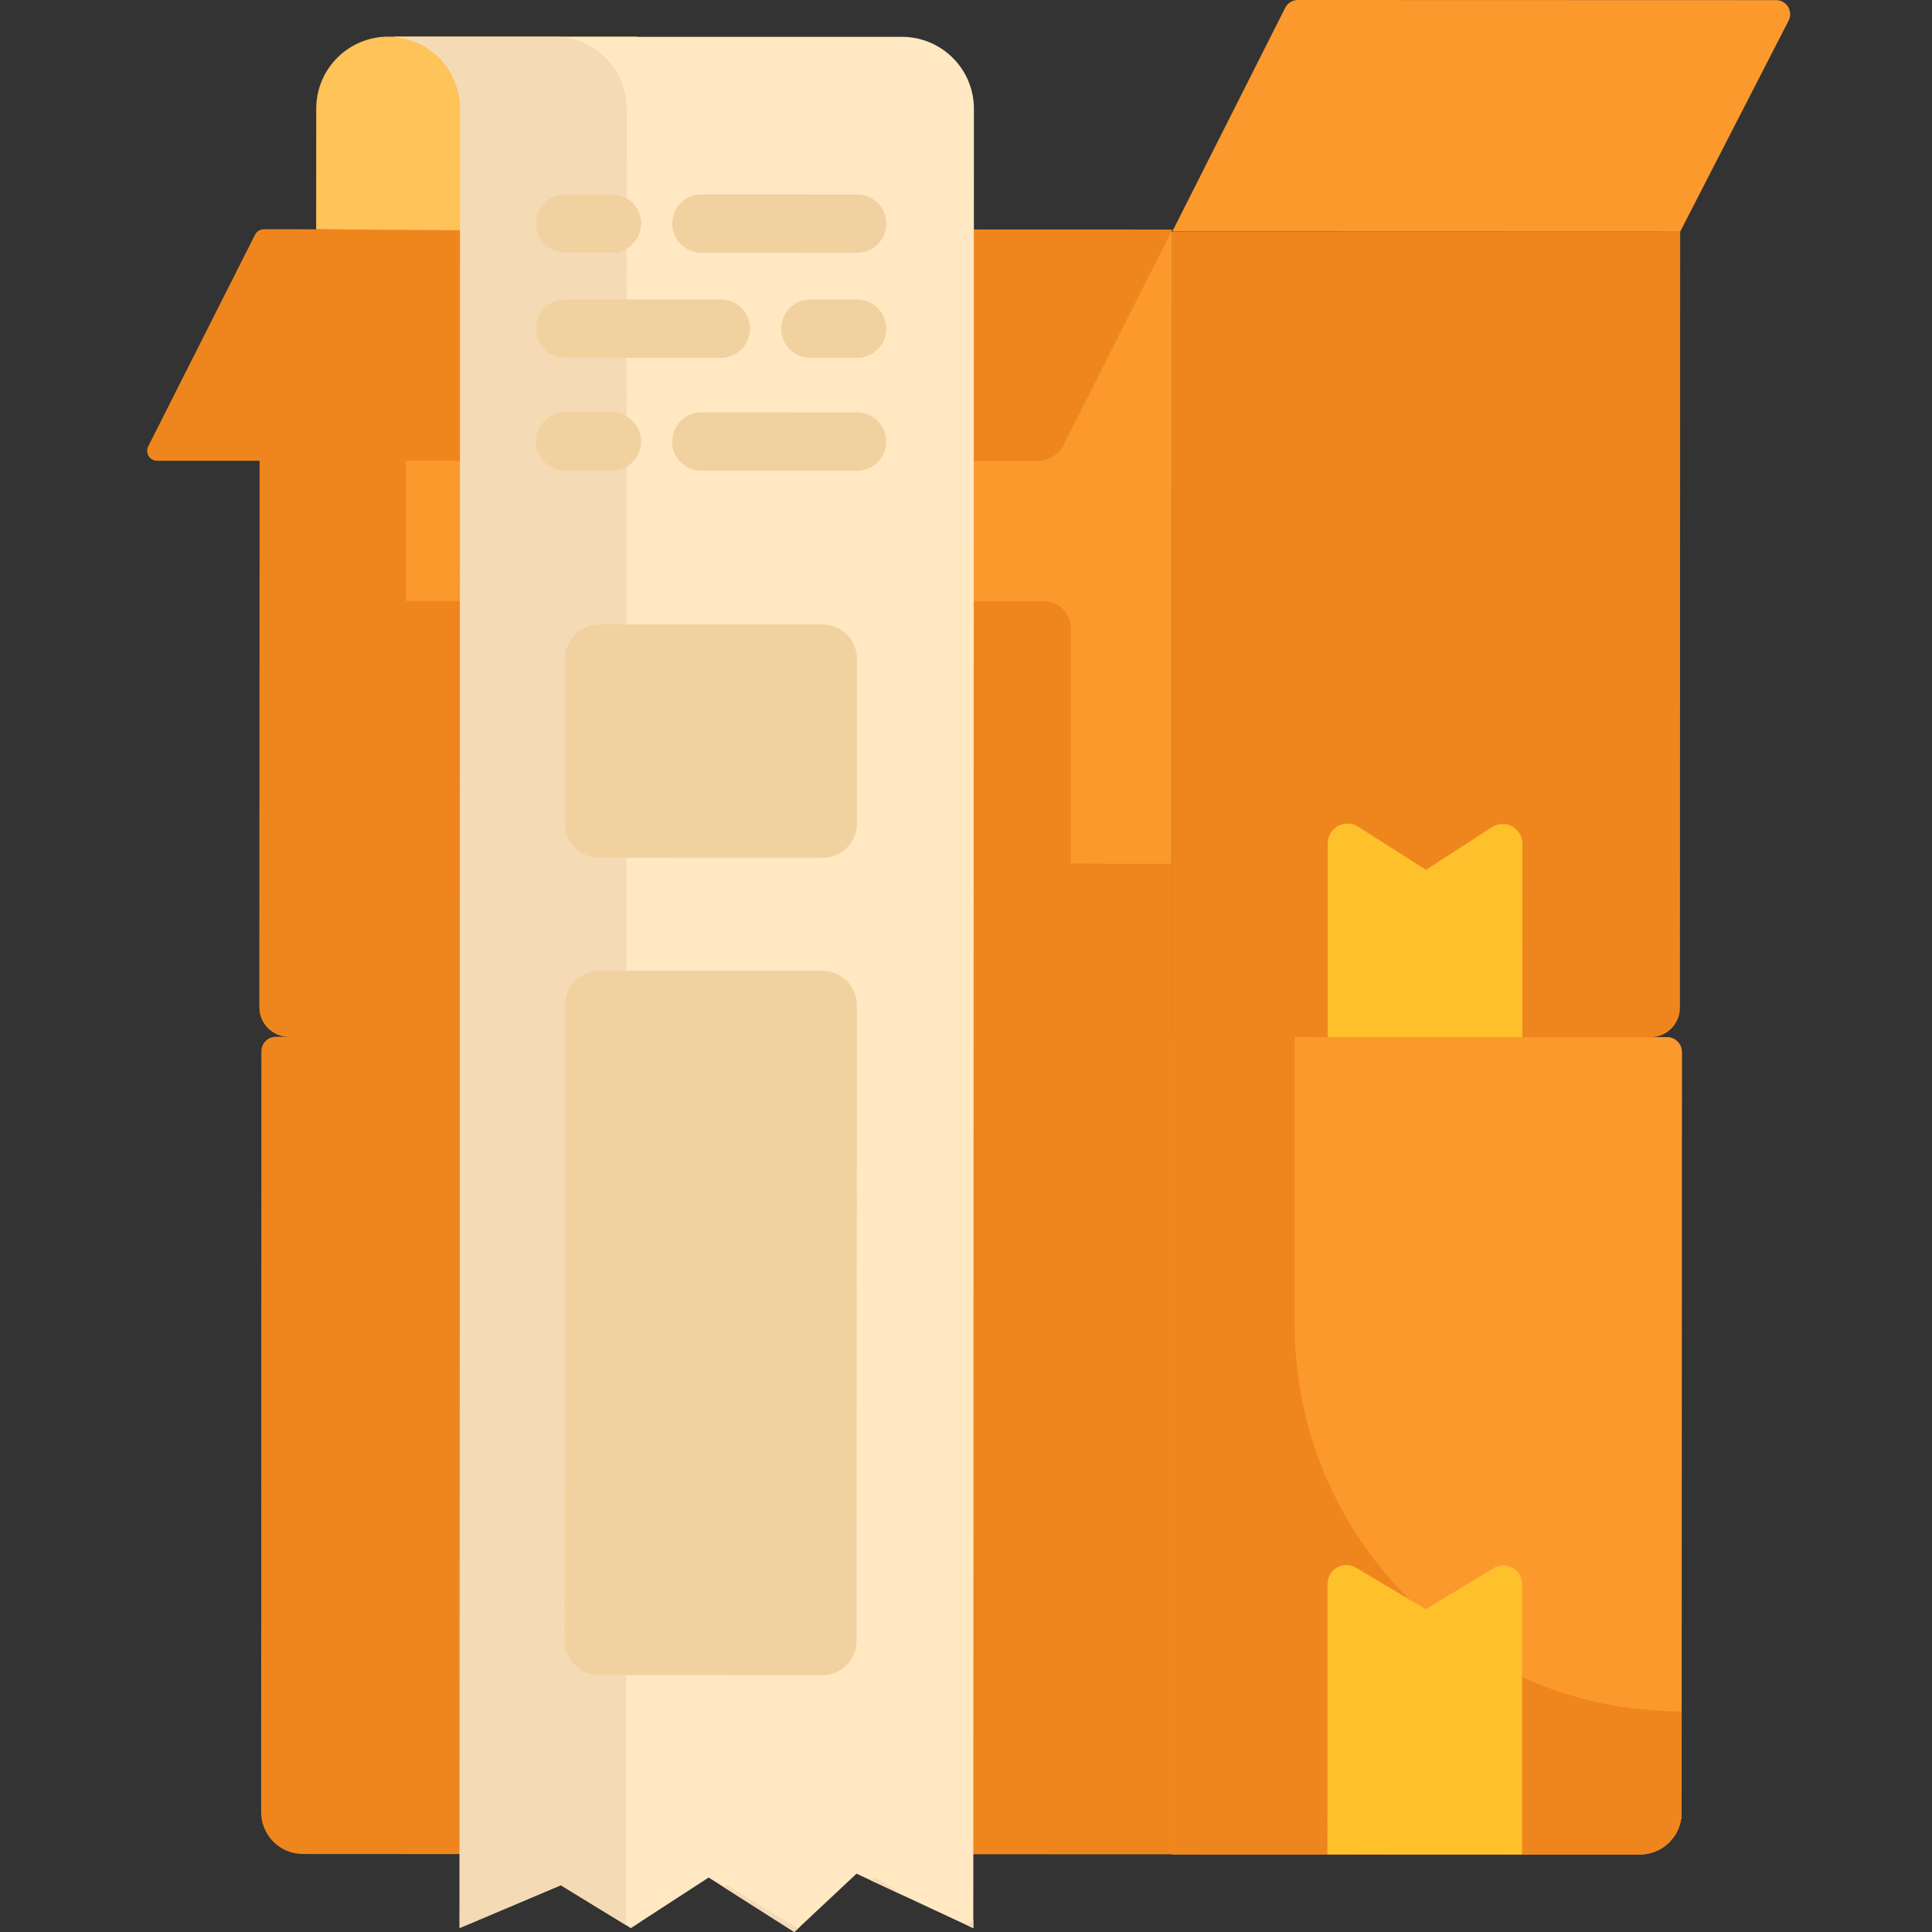 <svg height="512pt" viewBox="-39 0 512 512" width="512pt" xmlns="http://www.w3.org/2000/svg"><rect x="-39" y="0" width="512" height="512" fill="#333333" stroke="none"/><path d="m402.785 274.875c2.164.004 3.922 1.758 3.918 3.926l-.059 201.559c-.012 6.125-4.98 11.098-11.109 11.098l-176.602-.062-136.137-.039-41.5-.023c-6.125 0-11.098-4.969-11.086-11.098l.062-201.629c0-2.125 1.723-3.848 3.848-3.848l48.75.02 136.133.039zm0 0" fill="#ef861d"/><path d="m271.652 491.414 123.883.043c6.129 0 11.098-4.973 11.109-11.098l.059-201.559c.004-2.168-1.754-3.922-3.918-3.926l-131.133-.043zm0 0" fill="#fc992d"/><path d="m304.086 350.941v-76.098l-32.434-.012v216.582l123.883.043c6.129 0 11.098-4.973 11.109-11.098l.008-26.812c-56.652-.02-102.566-45.953-102.566-102.605zm0 0" fill="#ef861d"/><path d="m406.262 61.395-.062 205.664c-.008 4.324-3.504 7.82-7.828 7.82l-126.789-.043.094-213.441zm0 0" fill="#ef861d"/><path d="m271.652 61.352-.07 213.484-52.578-.02s-132.801-.855-136.133-.043l-45.285-.02c-4.324 0-7.828-3.508-7.82-7.816l.043-144.82v-18.605zm0 0" fill="#fc992d"/><path d="m257.754 228.91s-132.805-.855-136.137-.043l-45.285-.02c-4.32 0-7.824-3.508-7.816-7.816l.035-124.273-38.742 6.754v18.605l-.043 144.82c-.008 4.309 3.496 7.816 7.82 7.816l45.285.02c3.332-.812 136.133.043 136.133.043l52.578.02.016-45.922zm0 0" fill="#ef861d"/><path d="m271.676 60.836-28.793 57.055c-1.328 2.637-4.031 4.297-6.984 4.297l-16.844-.008-136.133-.039-80.277-.031c-1.969 0-3.246-2.074-2.359-3.832l28.297-56.07c.449-.891 1.363-1.453 2.359-1.449l13.844.008 38.156.012 136.137.039zm0 0" fill="#ef861d"/><path d="m435.008 5.449-28.746 55.945-134.586-.043 29.926-59.301c.633-1.258 1.922-2.051 3.332-2.051l126.746.039c2.781 0 4.582 2.93 3.328 5.41zm0 0" fill="#fc992d"/><path d="m364.441 223.59-.02 51.277-51.566-.02.02-51.371c0-4.113 4.539-6.602 8.004-4.402l18.027 11.438 17.504-11.305c3.465-2.238 8.031.258 8.031 4.383zm0 0" fill="#fec12c"/><path d="m244.828 166.527-.02 70.141c0 3.992-3.238 7.219-7.219 7.219l-18.574-.012-136.137-.039-18.562-.012c-3.98 0-7.207-3.238-7.207-7.219l.02-70.141c0-3.98 3.227-7.207 7.219-7.207l18.562.008 136.137.043 18.574.008c3.98 0 7.207 3.23 7.207 7.211zm0 0" fill="#ef861d"/><path d="m63.883 9.715c-10.539 0-19.078 8.539-19.078 19.07l-.02 31.453v.527l85.09.586v-51.637zm0 0" fill="#fec359"/><path d="m219.098 28.844-.164 482.145-30.941-14.449-16.5 15.461-22.688-14.438-20.629 13.395-18.562-11.355-26.816 11.348.137-388.809.02-61.367.012-31.969c0-5.27-2.137-10.047-5.59-13.5-3.148-3.156-7.418-5.219-12.152-5.539h135.23c10.344.238 18.645 8.684 18.645 19.078zm0 0" fill="#ffe8c2"/><path d="m127.648 510.637.527.32 2.41-1.562zm0 0" fill="#f4dab5"/><path d="m127.047 122.141.02-61.367.012-31.969c0-5.27-2.137-10.047-5.59-13.5-3.148-3.156-7.418-5.219-12.148-5.539h-44.113c4.734.32 9.004 2.383 12.148 5.539 3.453 3.453 5.59 8.23 5.59 13.5l-.012 31.969-.02 61.367-.133 388.809 26.812-11.348 17.301 10.582zm0 0" fill="#f4dab5"/><path d="m192.918 497.562-1.145.742 8.688 4.059zm0 0" fill="#f4dab5"/><path d="m217.434 510.289 1.5.699v-2.105zm0 0" fill="#f4dab5"/><path d="m172.289 510.957-18.562-11.355-1.031.438 18.797 11.961 1.82-1.707zm0 0" fill="#f4dab5"/><path d="m364.379 419.852-.031 71.594-51.562-.02.027-71.68c0-3.867 4.211-6.258 7.539-4.277l18.484 10.992 17.965-10.879c3.332-2.012 7.578.383 7.578 4.27zm0 0" fill="#fec12c"/><g fill="#f2d1a0"><path d="m188.074 266.402-.059 168.414c0 5.043-4.086 9.125-9.129 9.125l-59.094-.02c-5.043 0-9.129-4.094-9.129-9.137l.062-168.414c0-5.035 4.082-9.117 9.125-9.117l59.098.02c5.043 0 9.125 4.082 9.125 9.129zm0 0"/><path d="m188.105 174.613-.02 43.625c0 5.043-4.086 9.125-9.129 9.125l-59.094-.02c-5.043 0-9.125-4.094-9.125-9.137l.02-43.625c0-5.035 4.082-9.117 9.125-9.117l59.098.02c5.043 0 9.125 4.086 9.125 9.129zm0 0"/><path d="m123.148 124.727-12.375-.004c-4.273 0-7.734-3.465-7.734-7.738 0-4.27 3.465-7.73 7.734-7.73h.004l12.375.004c4.273 0 7.734 3.465 7.73 7.738 0 4.27-3.461 7.73-7.734 7.73zm0 0"/><path d="m188.125 124.75c-.004 0-.004 0-.004 0l-41.254-.016c-4.273 0-7.734-3.465-7.73-7.738 0-4.27 3.461-7.73 7.734-7.73h.004l41.25.012c4.273.004 7.734 3.469 7.734 7.738-.004 4.27-3.465 7.734-7.734 7.734zm0 0"/><path d="m188.133 94.84-12.379-.004c-4.27 0-7.73-3.465-7.73-7.738 0-4.27 3.465-7.73 7.734-7.73l12.379.004c4.273 0 7.734 3.465 7.73 7.738 0 4.27-3.465 7.73-7.734 7.73zm0 0"/><path d="m152.035 94.828-41.254-.016c-4.273 0-7.734-3.465-7.73-7.738 0-4.27 3.461-7.73 7.734-7.73h.004l41.25.016c4.273 0 7.734 3.465 7.734 7.738-.004 4.27-3.465 7.73-7.738 7.73zm0 0"/><path d="m123.172 66.973c-.004 0-.004 0-.004 0l-12.375-.004c-4.273 0-7.734-3.465-7.734-7.738 0-4.27 3.465-7.73 7.734-7.73h.004l12.375.004c4.273 0 7.734 3.465 7.734 7.738-.004 4.27-3.465 7.73-7.734 7.73zm0 0"/><path d="m188.145 66.996h-.004l-41.254-.016c-4.27 0-7.73-3.465-7.73-7.738 0-4.27 3.465-7.73 7.734-7.73h.004l41.254.012c4.27.004 7.73 3.465 7.73 7.738 0 4.27-3.465 7.734-7.734 7.734zm0 0"/></g></svg>